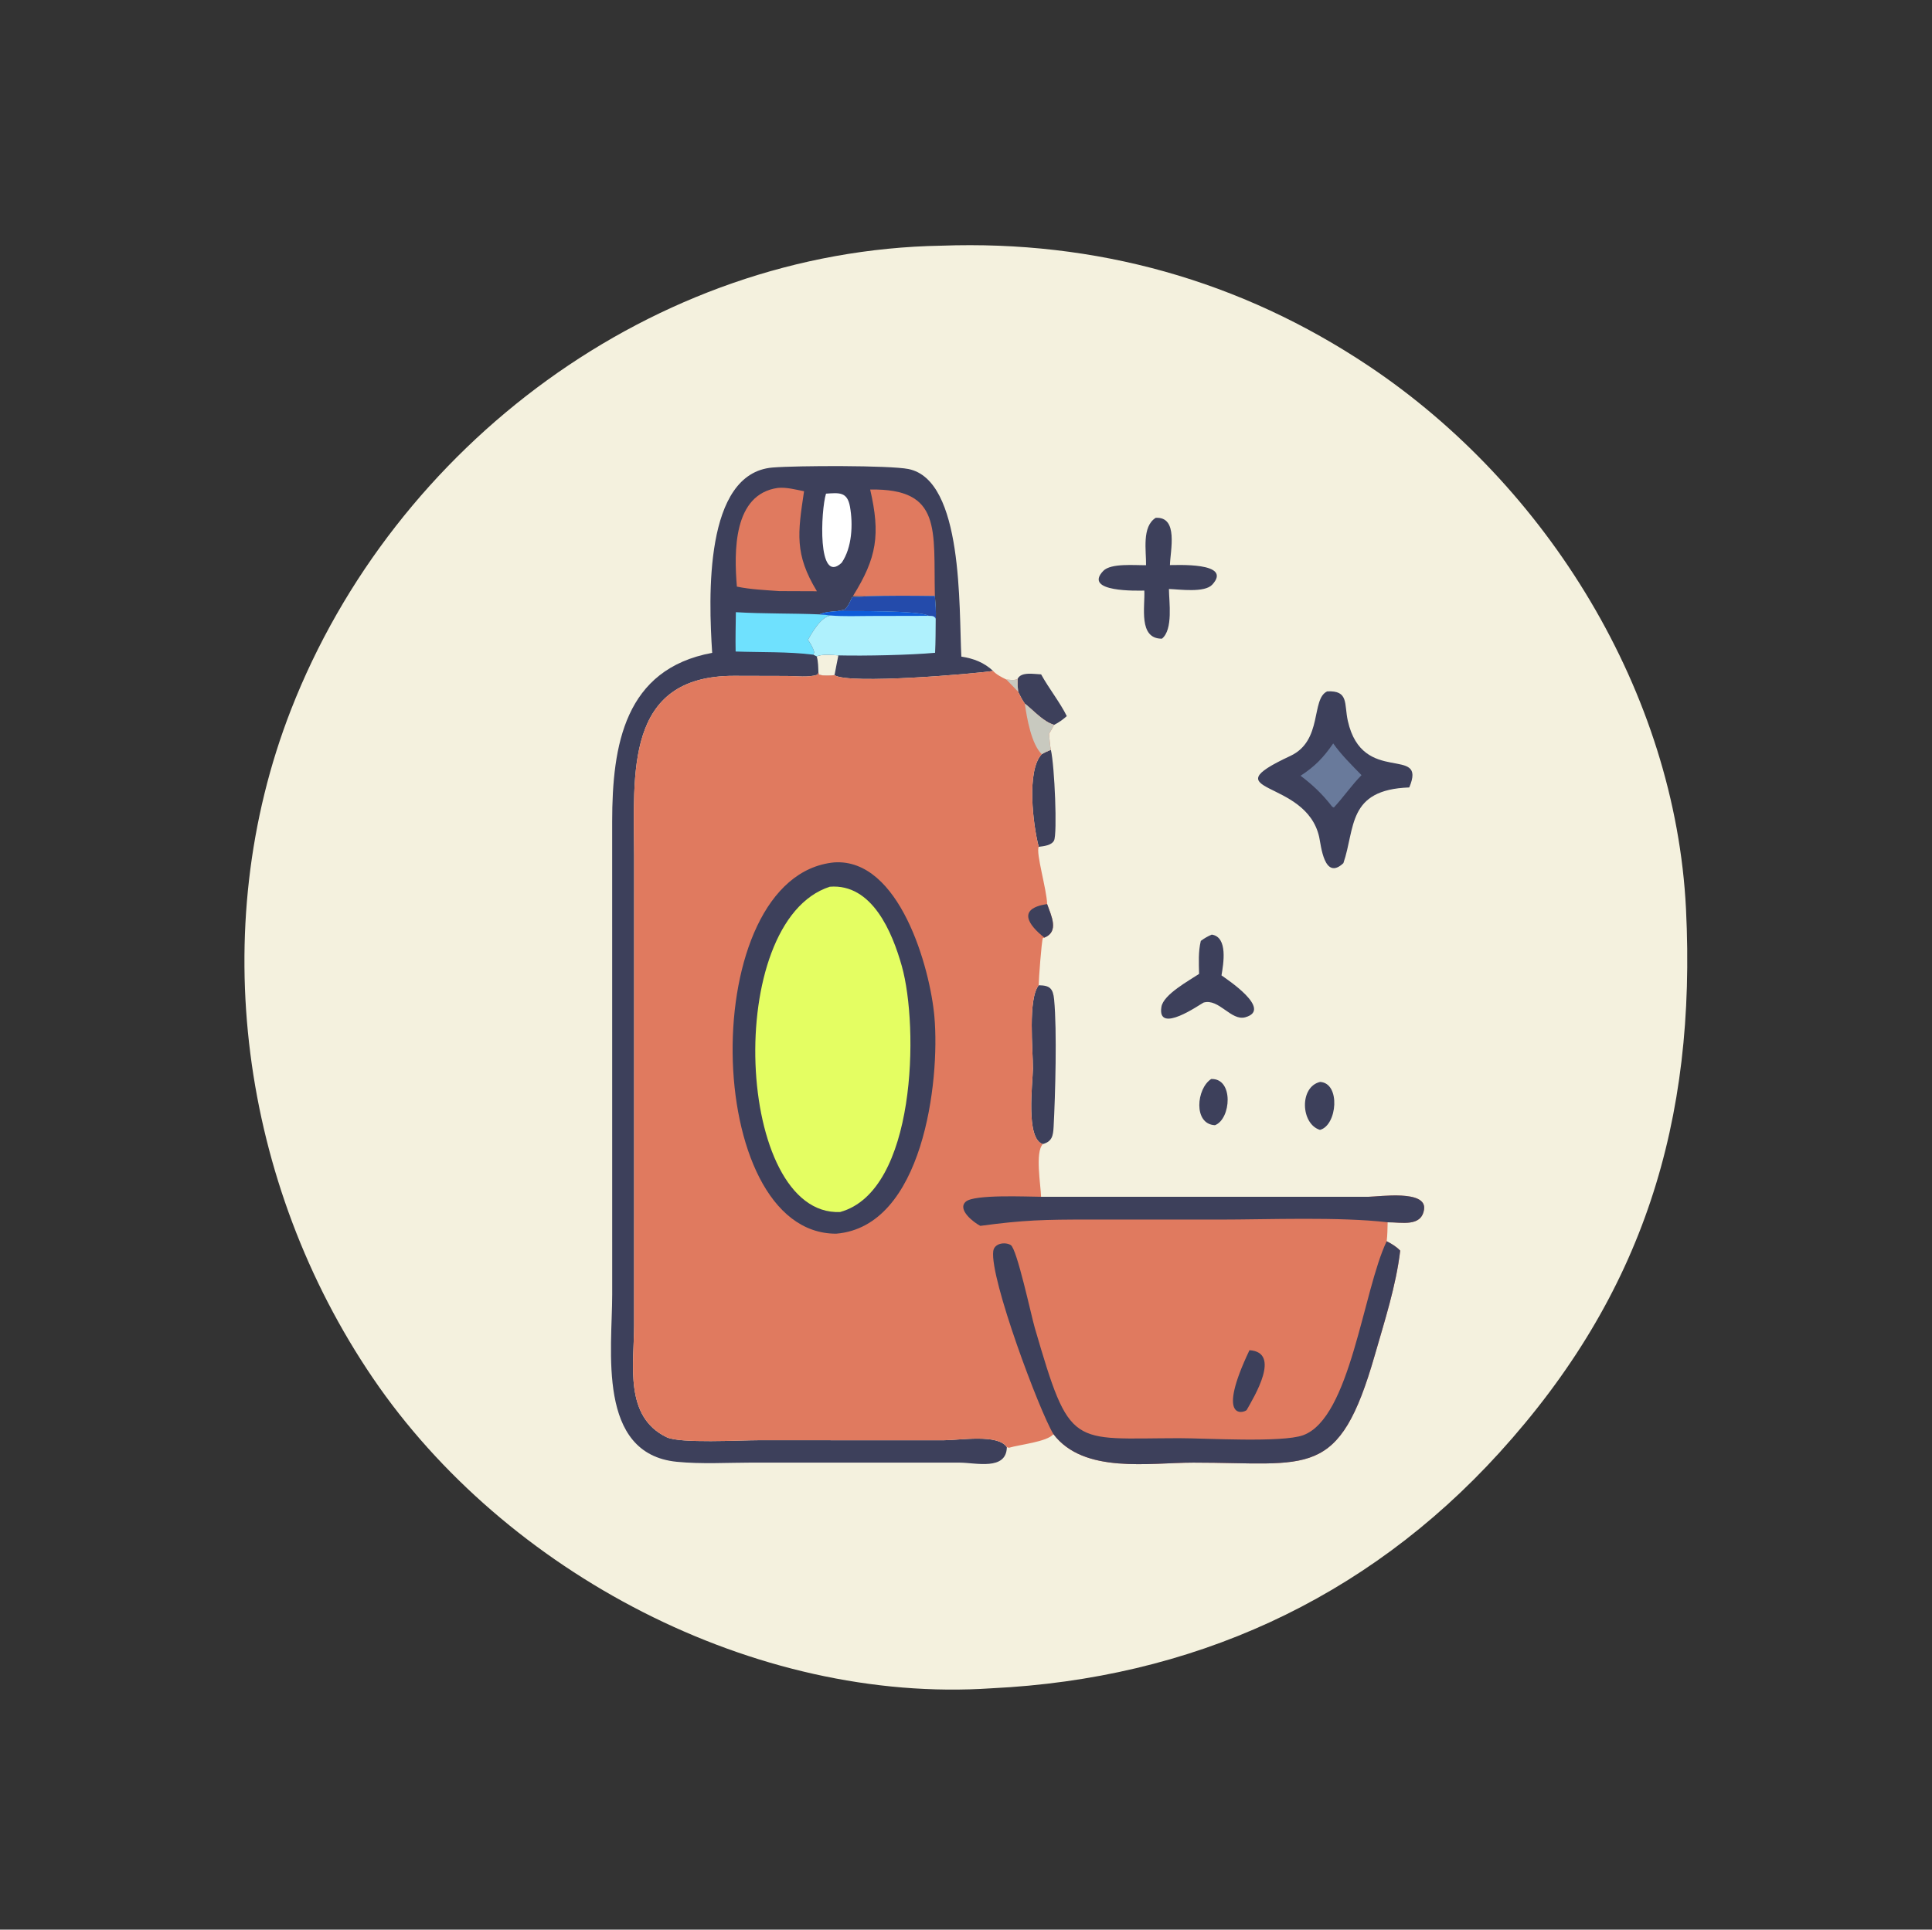 <?xml version="1.0" encoding="utf-8" ?>
<svg xmlns="http://www.w3.org/2000/svg" xmlns:xlink="http://www.w3.org/1999/xlink" width="1024" height="1023">
	<rect width="100%" height="100%" fill="#333333" stroke="none"/>
	<path fill="#F4F1DE" transform="scale(1.6 1.6)" d="M311.826 81.406C362.99 79.555 410.922 92.839 453.539 121.354C512.583 160.859 554.977 229.505 558.509 301.182C561.975 371.514 544.37 428.863 496.68 481.343C452.244 530.241 394.482 556.209 328.516 559.396C250.026 564.708 167.348 521.09 123.494 456.564C79.886 392.399 67.977 308.039 96.388 235.184C130.613 147.418 216.594 83.022 311.826 81.406Z"/>
	<path fill="#3D405B" transform="scale(1.6 1.6)" d="M401.231 357.517C408.748 357.243 407.824 370.797 402.468 372.827C395.218 372.479 396.319 360.646 401.231 357.517Z"/>
	<path fill="#3D405B" transform="scale(1.6 1.6)" d="M437.306 358.485C444.172 358.872 442.961 372.912 437.256 374.376C430.88 372.44 430.352 360.111 437.306 358.485Z"/>
	<path fill="#3D405B" transform="scale(1.6 1.6)" d="M337.098 224.949C338.243 222.461 342.618 223.384 344.885 223.446C347.426 228.083 351.167 232.754 353.386 237.275C352.048 238.462 350.801 239.362 349.196 240.18C345.551 239.123 342.456 235.46 339.495 233.152C338.594 231.904 337.944 230.545 337.251 229.175C337.107 227.748 337.053 226.382 337.098 224.949Z"/>
	<path fill="#3D405B" transform="scale(1.6 1.6)" d="M345.102 249.89C346.084 249.299 347.049 248.865 348.112 248.441C349.365 253.773 350.285 276.306 349.16 278.506C348.336 280.116 345.743 280.385 344.09 280.583C342.223 273.477 339.94 255.3 345.102 249.89Z"/>
	<path fill="#3D405B" transform="scale(1.6 1.6)" d="M344.081 326.46C347.784 326.488 348.838 327.521 349.194 331.204C350.179 341.369 349.578 363.119 349.021 373.391C348.857 376.41 348.492 378.209 345.445 379.085C339.656 377.312 342.121 358.887 342.161 354.121C342.214 347.932 340.427 331.119 344.081 326.46Z"/>
	<path fill="#3D405B" transform="scale(1.6 1.6)" d="M401.412 309.673C406.844 310.482 405.274 319.403 404.636 323.186C406.203 324.326 421.747 334.493 412.516 337.063C407.812 338.373 403.774 330.729 398.703 332.192C397.677 332.664 383.212 342.949 384.737 333.614C385.412 329.484 394.004 324.852 397.212 322.694C397.136 319.037 396.916 315.342 397.783 311.76C398.96 310.879 400.058 310.247 401.412 309.673Z"/>
	<path fill="#3D405B" transform="scale(1.6 1.6)" d="M382.845 171.577C390.438 171.131 387.686 182.377 387.555 187.236C389.111 187.293 408.578 186.119 401.579 193.714C399.028 196.484 390.771 195.28 387.223 195.154C387.251 199.366 388.673 208.606 384.9 211.626C377.027 211.663 379.341 201.007 379.073 195.687C376.973 195.71 358.656 196.315 365.462 189.173C367.998 186.512 376.043 187.345 379.643 187.27C379.731 182.536 378.172 174.516 382.845 171.577Z"/>
	<path fill="#3D405B" transform="scale(1.6 1.6)" d="M439.645 229.083C446.872 228.725 445.221 233.2 446.486 238.857C451.34 260.57 472.881 246.612 466.836 260.912C446.202 261.634 449.004 274.447 445.015 285.999C438.659 291.974 437.609 280.111 437 277.352C432.651 257.677 400.425 263.089 427.448 250.469C438.285 245.409 434.209 231.605 439.645 229.083Z"/>
	<path fill="#697A9B" transform="scale(1.6 1.6)" d="M441.646 246.324C444.363 250.178 447.745 253.469 451.021 256.84C447.676 260.242 445.063 264.113 441.861 267.557L441.299 267.3C438.202 263.253 434.892 260.1 430.828 257.04C435.575 253.967 438.459 250.958 441.646 246.324Z"/>
	<path fill="#3D405B" transform="scale(1.6 1.6)" d="M235.917 216.315C234.73 198.031 233.176 156.758 255.961 154.907C264.003 154.254 294.706 154.157 300.932 155.406C319.199 159.071 317.614 201.422 318.459 217.558C322.514 218.186 325.934 219.478 328.981 222.305C322.926 223.249 281.178 226.861 276.447 223.709C274.813 223.829 272.982 223.987 271.39 223.572L271.112 222.888L270.789 223.571C267.765 224.543 263.943 224.002 260.772 223.981L243.127 223.936C206.691 223.907 210.039 256.709 210.066 283.52L210.053 439.053C210.048 452.007 206.647 469.373 220.832 476.208C225.276 478.349 245.195 477.195 251.389 477.203L312.558 477.22C318.082 477.205 330.574 475.046 333.532 479.5C333.378 487.356 323.259 484.653 317.974 484.631L249.233 484.618C241.012 484.629 232.366 485.161 224.197 484.351C197.614 481.713 202.798 447.265 202.798 428.941L202.789 272.245C202.801 246.838 206.915 221.694 235.917 216.315Z"/>
	<path fill="#F4F1DE" transform="scale(1.6 1.6)" d="M270.553 217.493C272.323 216.662 275.782 217.008 277.729 217.159C277.288 219.34 276.847 221.52 276.447 223.709C274.813 223.829 272.982 223.987 271.39 223.572L271.112 222.888C271.043 221.067 271.066 219.253 270.553 217.493Z"/>
	<path fill="white" transform="scale(1.6 1.6)" d="M273.626 163.565C277.951 163.283 280.664 162.884 281.559 167.852C282.618 173.728 282.269 181.455 278.8 186.481C270.681 194.015 271.919 168.985 273.626 163.565Z"/>
	<path fill="#6FE1FE" transform="scale(1.6 1.6)" d="M243.764 202.842C253.008 203.4 262.208 203.175 271.441 203.573C272.688 203.691 273.969 203.754 275.206 203.938C271.966 204.392 269.146 209.341 267.654 211.994C268.561 213.349 269.262 214.517 269.752 216.098L269.425 216.924C261.058 215.884 252.138 216.179 243.688 215.875C243.599 211.535 243.714 207.182 243.764 202.842Z"/>
	<path fill="#E07A5F" transform="scale(1.6 1.6)" d="M288.256 162.199C312.197 161.811 309.174 175.592 309.692 197.473C302.11 197.383 294.603 197.307 287.021 197.577L282.543 197.514C290.486 184.795 291.686 177.094 288.256 162.199Z"/>
	<path fill="#E07A5F" transform="scale(1.6 1.6)" d="M257.711 161.66C260.551 161.394 263.574 162.221 266.353 162.769C264.271 176.675 263.155 183.604 270.612 195.904L258.163 195.856C253.478 195.514 248.702 195.327 244.098 194.368C243.149 182.808 242.829 163.718 257.711 161.66Z"/>
	<path fill="#AFF1FD" transform="scale(1.6 1.6)" d="M287.021 197.577C294.603 197.307 302.11 197.383 309.692 197.473C309.881 199.974 310.162 202.532 309.966 205.038C309.926 208.788 309.949 212.55 309.76 216.296C301.511 217.049 286.542 217.37 277.729 217.159C275.782 217.008 272.323 216.662 270.553 217.493L269.425 216.924L269.752 216.098C269.262 214.517 268.561 213.349 267.654 211.994C269.146 209.341 271.966 204.392 275.206 203.938C273.969 203.754 272.688 203.691 271.441 203.573C273.376 202.733 275.341 202.667 277.414 202.485L279.72 201.991C281.007 200.99 281.575 199.298 282.294 197.858C283.873 197.809 285.445 197.69 287.021 197.577Z"/>
	<path fill="#0E5CD9" transform="scale(1.6 1.6)" d="M271.441 203.573C273.376 202.733 275.341 202.667 277.414 202.485C282.296 202.481 304.962 202.244 307.626 204.05L288.217 204.094C283.897 204.116 279.512 204.293 275.206 203.938C273.969 203.754 272.688 203.691 271.441 203.573Z"/>
	<path fill="#244BAB" transform="scale(1.6 1.6)" d="M287.021 197.577C294.603 197.307 302.11 197.383 309.692 197.473C309.881 199.974 310.162 202.532 309.966 205.038C309.498 203.932 308.694 204.123 307.626 204.05C304.962 202.244 282.296 202.481 277.414 202.485L279.72 201.991C281.007 200.99 281.575 199.298 282.294 197.858C283.873 197.809 285.445 197.69 287.021 197.577Z"/>
	<path fill="#E07A5F" transform="scale(1.6 1.6)" d="M276.447 223.709C281.178 226.861 322.926 223.249 328.981 222.305C330.127 223.58 331.866 224.412 333.39 225.166C334.591 225.227 336.014 225.554 337.098 224.949C337.053 226.382 337.107 227.748 337.251 229.175C337.944 230.545 338.594 231.904 339.495 233.152C342.456 235.46 345.551 239.123 349.196 240.18C348.675 241.196 348.093 242.169 347.509 243.149C347.685 244.89 347.764 246.731 348.112 248.441C347.049 248.865 346.084 249.299 345.102 249.89C339.94 255.3 342.223 273.477 344.09 280.583C343.066 282.518 346.779 294.864 346.874 299.549C348.189 303.341 350.985 308.667 345.961 310.674L345.471 310.814C345.014 311.846 344.085 324.648 344.081 326.46C340.427 331.119 342.214 347.932 342.161 354.121C342.121 358.887 339.656 377.312 345.445 379.085C342.835 381.772 344.768 392.721 344.868 396.541L453.349 396.543C456.909 396.511 472.726 394.131 471.735 400.744C470.851 406.65 464.224 404.942 459.677 404.994C459.617 407.084 459.619 409.195 459.36 411.271C461.048 412.155 462.497 412.996 463.834 414.392C462.471 425.995 458.651 437.747 455.433 448.971C443.516 490.537 433.869 484.619 395.33 484.629C380.68 484.633 359.048 488.451 348.965 475.201C346.851 477.75 337.673 478.656 334.224 479.708L333.532 479.5C330.574 475.046 318.082 477.205 312.558 477.22L251.389 477.203C245.195 477.195 225.276 478.349 220.832 476.208C206.647 469.373 210.048 452.007 210.053 439.053L210.066 283.52C210.039 256.709 206.691 223.907 243.127 223.936L260.772 223.981C263.943 224.002 267.765 224.543 270.789 223.571L271.112 222.888L271.39 223.572C272.982 223.987 274.813 223.829 276.447 223.709Z"/>
	<path fill="#C8C9BF" transform="scale(1.6 1.6)" d="M333.39 225.166C334.591 225.227 336.014 225.554 337.098 224.949C337.053 226.382 337.107 227.748 337.251 229.175L333.39 225.166Z"/>
	<path fill="#3D405B" transform="scale(1.6 1.6)" d="M345.961 310.674C340.744 306.565 336.765 301.071 346.874 299.549C348.189 303.341 350.985 308.667 345.961 310.674Z"/>
	<path fill="#C8C9BF" transform="scale(1.6 1.6)" d="M339.495 233.152C342.456 235.46 345.551 239.123 349.196 240.18C348.675 241.196 348.093 242.169 347.509 243.149C347.685 244.89 347.764 246.731 348.112 248.441C347.049 248.865 346.084 249.299 345.102 249.89C341.667 246.618 340.126 237.825 339.495 233.152Z"/>
	<path fill="#3D405B" transform="scale(1.6 1.6)" d="M413.902 447.379C424.477 448.056 415.546 462.628 412.969 467.215C411.686 468.327 402.902 470.514 413.902 447.379Z"/>
	<path fill="#3D405B" transform="scale(1.6 1.6)" d="M344.868 396.541L453.349 396.543C456.909 396.511 472.726 394.131 471.735 400.744C470.851 406.65 464.224 404.942 459.677 404.994C443.525 403.116 420.19 404.096 403.723 404.096L360.737 404.092C345.943 404.073 339.064 404.247 324.747 406.178C322.621 405.112 316.955 400.774 319.939 398.15C322.752 395.678 340.274 396.524 344.868 396.541Z"/>
	<path fill="#3D405B" transform="scale(1.6 1.6)" d="M459.36 411.271C461.048 412.155 462.497 412.996 463.834 414.392C462.471 425.995 458.651 437.747 455.433 448.971C443.516 490.537 433.869 484.619 395.33 484.629C380.68 484.633 359.048 488.451 348.965 475.201C344.327 467.574 327.859 423.632 329.026 414.561C329.361 411.958 332.842 411.417 334.804 412.52C336.865 413.679 341.585 435.845 342.785 439.965C354.556 480.373 354.677 476.567 390.563 476.532C399.178 476.523 424.663 478.075 431.647 475.558C447.386 469.885 451.529 427.519 459.36 411.271Z"/>
	<path fill="#3D405B" transform="scale(1.6 1.6)" d="M276.369 285.746C297.952 284.353 308.111 320.629 309.539 336.941C311.407 358.277 305.788 406.418 276.991 408.771C232.294 408.864 230.439 290.172 276.369 285.746Z"/>
	<path fill="#E4FE62" transform="scale(1.6 1.6)" d="M274.885 293.809C288.926 292.695 295.584 308.906 298.735 320.093C304.401 340.211 303.549 394.628 278.301 401.592C243.656 403.075 239.341 305.301 274.885 293.809Z"/>
</svg>

